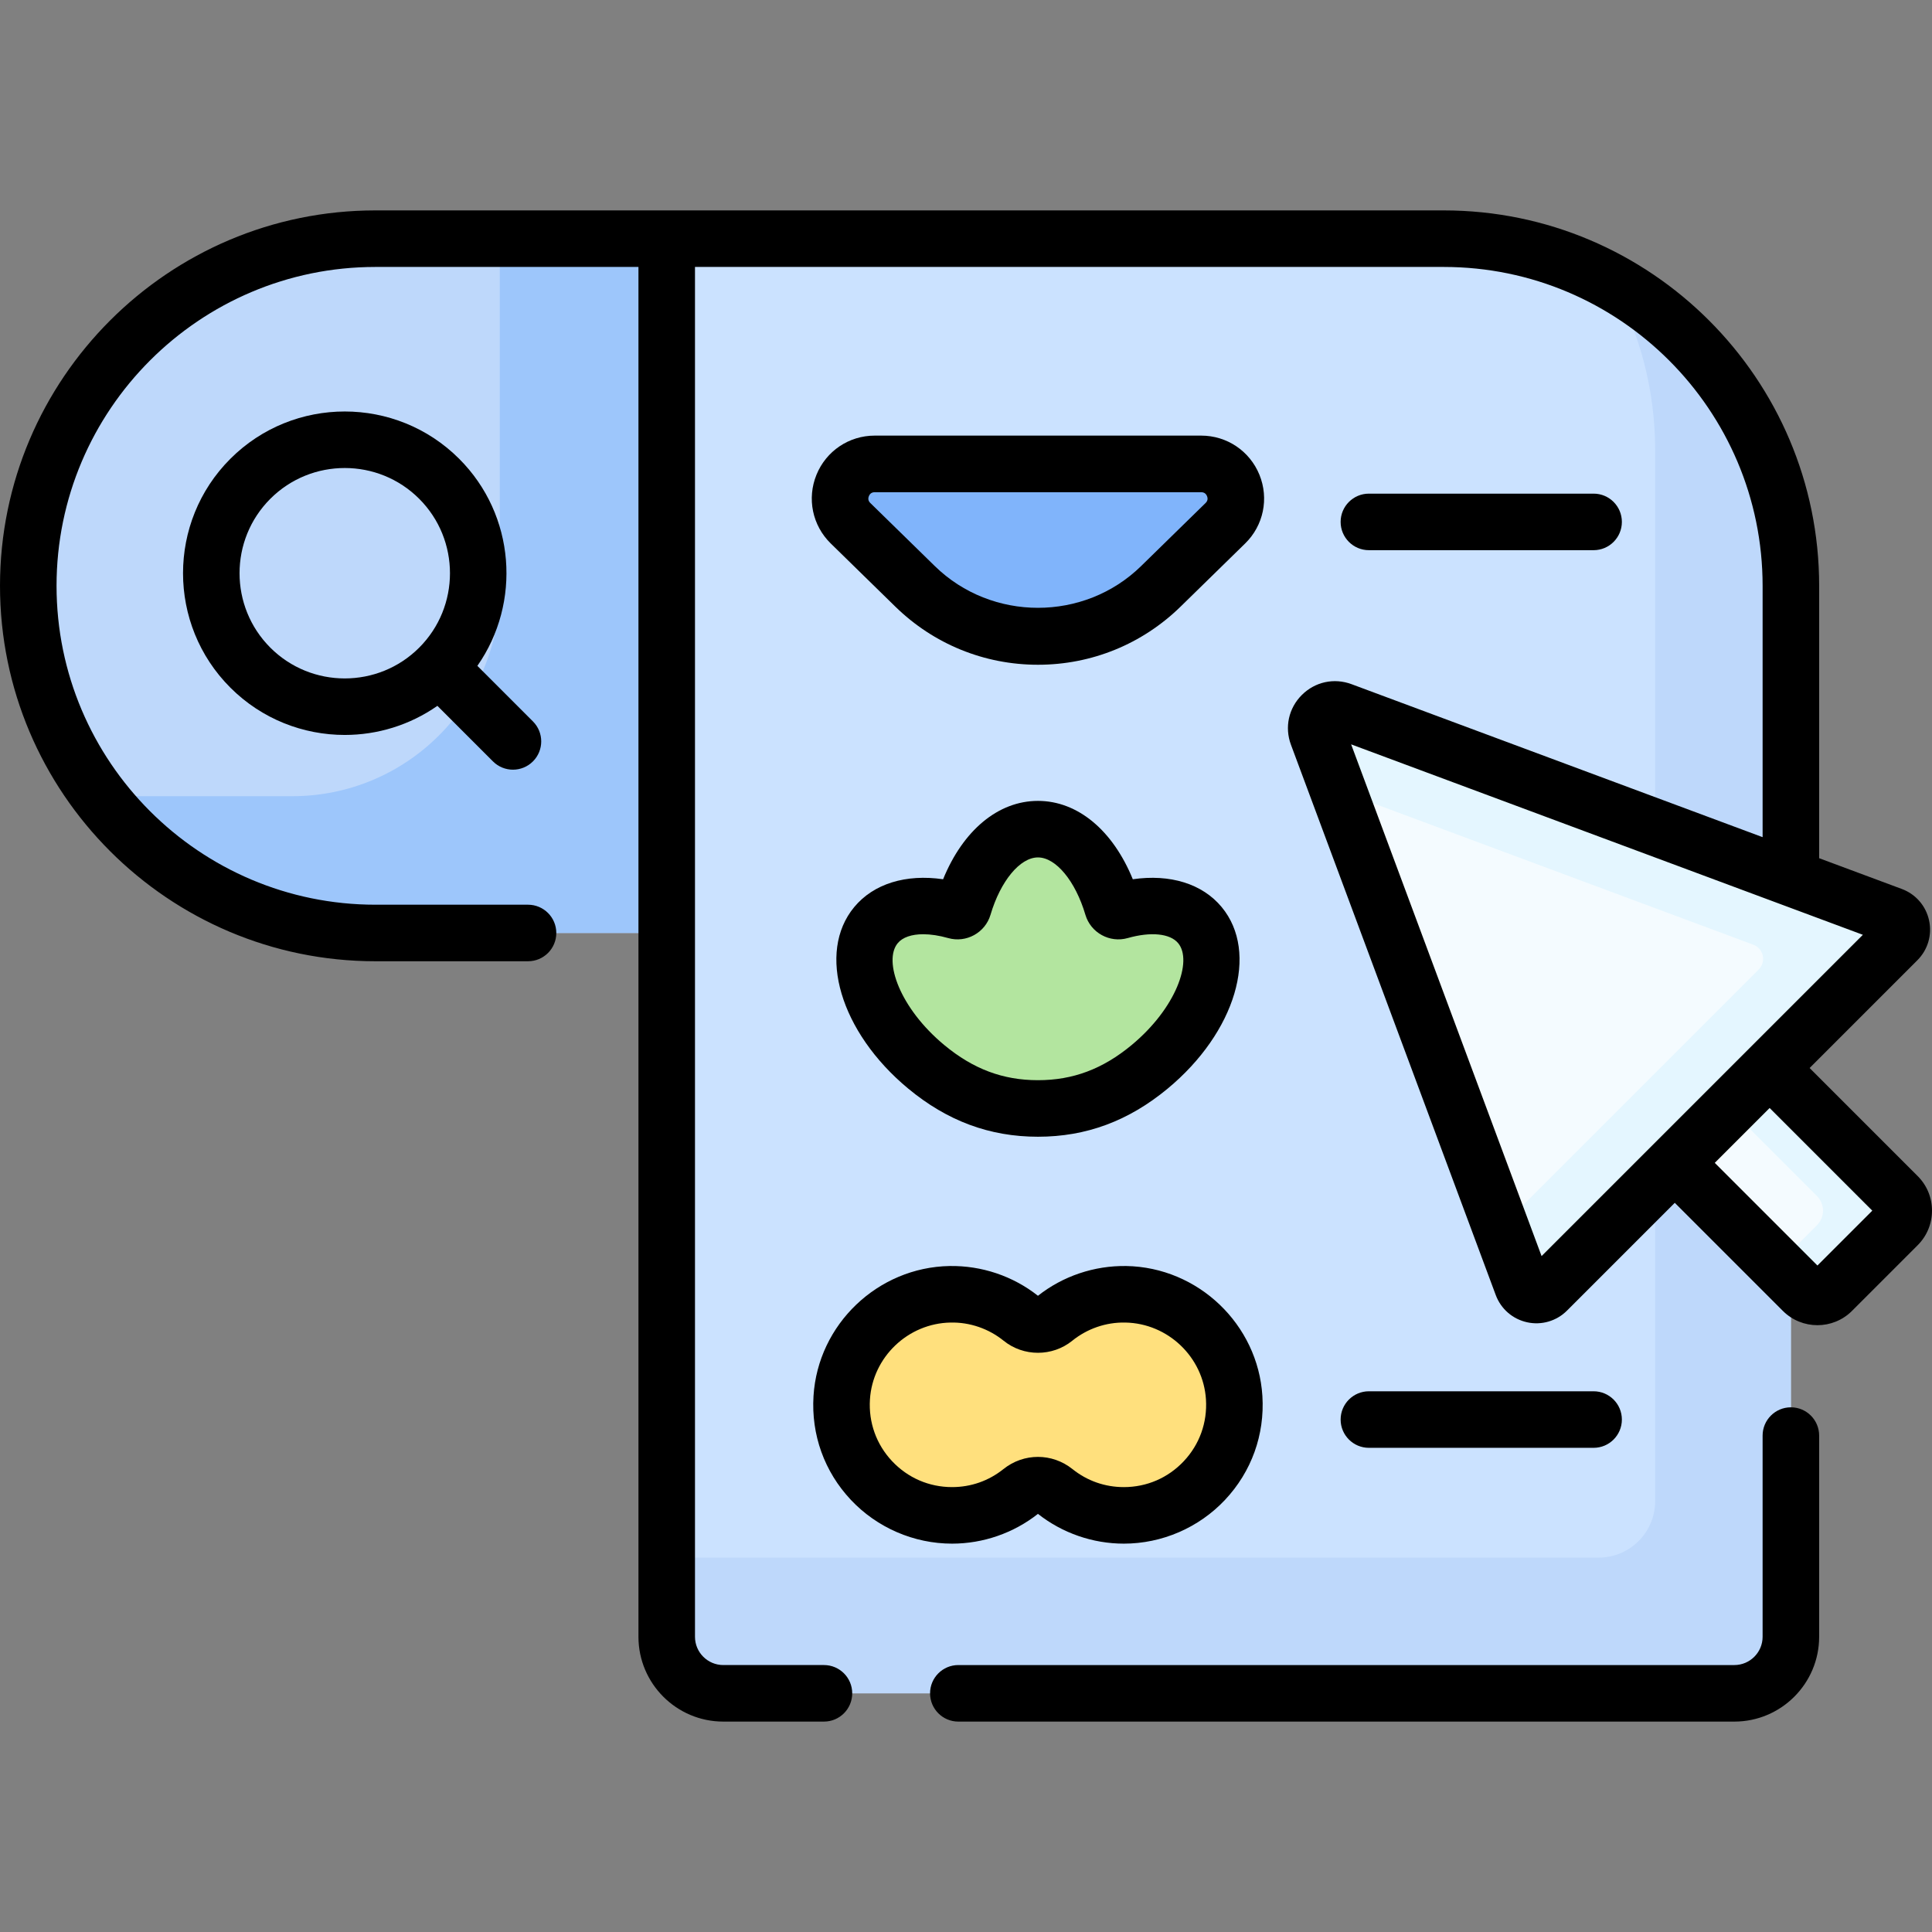 <svg id="Capa_1" enable-background="new 0 0 512 512" height="512" viewBox="0 0 512 512" width="512" xmlns="http://www.w3.org/2000/svg"><rect x="0" y="0" width="512" height="512" fill="#808080" stroke="none"/><g><g><path d="m214.602 63.252h-115.111c-50.81 0-91.999 41.189-91.999 91.999 0 50.81 41.189 91.999 91.999 91.999h115.112v-183.998z" fill="#bed8fb"/></g><path d="m132.449 63.252v92.748c0 30.376-24.624 55-55 55h-51.14c16.808 22.031 43.333 36.25 73.182 36.25h115.112v-183.998z" fill="#9dc6fb"/><g><path d="m459.602 448.748h-267.915c-8.284 0-15-6.716-15-15v-370.496h205.814c50.866 0 92.101 41.235 92.101 92.101v278.394c0 8.285-6.715 15.001-15 15.001z" fill="#cbe2ff"/></g><g><path d="m427.146 74.742c7.318 13.198 11.49 28.382 11.49 44.543v278.513c0 8.275-6.708 14.983-14.983 14.983h-246.966v20.983c0 8.275 6.708 14.983 14.983 14.983h267.949c8.275 0 14.983-6.708 14.983-14.983v-278.512c0-34.65-19.158-64.82-47.456-80.51z" fill="#bed8fb"/></g><path d="m317.989 245.163c-4.297-5.183-12.316-6.288-21.178-3.771-.846.24-1.736-.241-1.985-1.084-3.604-12.189-11.095-20.572-19.759-20.572-8.663 0-16.155 8.383-19.759 20.572-.249.843-1.139 1.325-1.985 1.084-8.862-2.517-16.881-1.412-21.178 3.771-7.195 8.68-1.23 25.497 13.325 37.562 9.854 8.169 19.569 11.029 29.596 11.029 10.028 0 19.742-2.86 29.596-11.029 14.557-12.065 20.522-28.882 13.327-37.562z" fill="#b3e59f"/><g><path d="m298.34 342.999c-7.164-.122-13.75 2.33-18.899 6.49-2.551 2.061-6.194 2.061-8.745 0-5.15-4.16-11.736-6.612-18.9-6.49-15.127.257-27.791 12.32-28.73 27.42-1.059 17.03 12.439 31.171 29.24 31.171 6.92 0 13.277-2.401 18.289-6.413 2.633-2.108 6.313-2.108 8.947 0 5.012 4.013 11.369 6.413 18.289 6.413 16.801 0 30.299-14.142 29.24-31.171-.94-15.1-13.604-27.163-28.731-27.42z" fill="#ffe07d"/></g><g><g><path d="m502.909 316.973-40.861-40.861-25.133 25.133 40.861 40.861c2.133 2.133 5.591 2.133 7.724 0l17.41-17.41c2.131-2.132 2.131-5.59-.001-7.723z" fill="#f4fbff"/></g></g><path d="m502.909 316.973-40.861-40.861-10.696 10.696 30.165 30.164c2.133 2.133 2.133 5.591 0 7.724l-10.575 10.575 6.834 6.834c2.133 2.133 5.591 2.133 7.724 0l17.41-17.41c2.131-2.131 2.131-5.589-.001-7.722z" fill="#e4f6ff"/><g><g><path d="m355.572 188.34 145.814 54.267c2.73 1.016 3.493 4.517 1.433 6.577l-92.833 92.833c-2.06 2.06-5.561 1.297-6.577-1.433l-54.267-145.814c-1.493-4.012 2.418-7.923 6.43-6.43z" fill="#f4fbff"/></g></g><path d="m501.386 242.607-145.814-54.267c-4.012-1.493-7.923 2.418-6.43 6.43l5.442 14.624 110.052 40.958c2.731 1.016 3.493 4.517 1.433 6.577l-68.355 68.355 5.695 15.301c1.016 2.73 4.517 3.493 6.577 1.433l92.833-92.833c2.061-2.061 1.298-5.562-1.433-6.578z" fill="#e4f6ff"/><path d="m242.502 155.388-17.104-16.728c-5.873-5.744-1.806-15.718 6.408-15.718h86.522c8.215 0 12.281 9.974 6.408 15.718l-17.104 16.728c-18.1 17.704-47.028 17.704-65.13 0z" fill="#80b4fb"/><path d="m121.685 121.589c-16.719-16.719-43.921-16.719-60.64 0-16.719 16.718-16.719 43.921 0 60.64 8.359 8.359 19.339 12.539 30.32 12.539 8.606 0 17.206-2.58 24.55-7.714l14.725 14.725c2.926 2.926 7.669 2.926 10.595 0 2.926-2.925 2.926-7.669 0-10.595l-14.725-14.725c11.686-16.715 10.086-39.959-4.825-54.87zm-50.045 50.045c-10.877-10.877-10.877-28.574 0-39.45 5.438-5.438 12.582-8.157 19.725-8.157s14.287 2.719 19.725 8.157c10.877 10.877 10.877 28.574 0 39.45-10.876 10.877-28.574 10.877-39.45 0z"/><path d="m474.602 372.952c-4.137 0-7.492 3.354-7.492 7.492v53.32c0 4.131-3.361 7.492-7.492 7.492h-205.65c-4.138 0-7.492 3.354-7.492 7.492 0 4.137 3.354 7.492 7.492 7.492h205.65c12.393 0 22.475-10.082 22.475-22.475v-53.32c.001-4.138-3.353-7.493-7.491-7.493z"/><path d="m300.205 233.012c-5.271-12.942-14.587-20.768-25.137-20.768s-19.867 7.825-25.137 20.768c-9.853-1.436-18.416 1.174-23.552 7.37-9.986 12.047-3.7 33.18 14.311 48.111 10.352 8.581 21.597 12.753 34.378 12.753s24.026-4.172 34.377-12.753c18.012-14.931 24.298-36.064 14.311-48.111-5.136-6.196-13.699-8.806-23.551-7.37zm-.322 43.946c-7.658 6.348-15.542 9.305-24.815 9.305s-17.158-2.957-24.815-9.305c-11.782-9.767-16.232-22.318-12.339-27.014 1.293-1.559 3.691-2.362 6.745-2.362 1.972 0 4.218.335 6.616 1.015 4.781 1.36 9.812-1.407 11.219-6.166 2.646-8.952 7.817-15.204 12.574-15.204s9.927 6.252 12.574 15.203c1.407 4.76 6.437 7.526 11.216 6.168 6.115-1.738 11.235-1.221 13.364 1.346 3.892 4.696-.557 17.247-12.339 27.014z"/><path d="m252.305 409.082c8.235 0 16.307-2.801 22.763-7.891 6.455 5.091 14.527 7.891 22.762 7.891 10.113 0 19.886-4.228 26.814-11.6 7.025-7.476 10.543-17.252 9.903-27.528-1.181-18.992-17.029-34.122-36.08-34.446-8.469-.13-16.764 2.654-23.399 7.886-6.634-5.232-14.9-8.015-23.399-7.886-19.051.324-34.899 15.454-36.08 34.446-.639 10.276 2.878 20.052 9.903 27.529 6.927 7.371 16.7 11.599 26.813 11.599zm-21.762-38.198c.699-11.244 10.09-20.203 21.38-20.394 5.11-.112 10.104 1.627 14.065 4.828 5.262 4.25 12.9 4.25 18.161-.001 3.961-3.2 8.944-4.938 14.064-4.827 11.29.192 20.681 9.15 21.381 20.395.379 6.105-1.704 11.907-5.868 16.337-4.168 4.435-9.813 6.877-15.895 6.877-5.004 0-9.709-1.65-13.607-4.77-2.696-2.159-5.925-3.238-9.156-3.238-3.23 0-6.46 1.079-9.155 3.237-3.898 3.121-8.603 4.77-13.607 4.77-6.083 0-11.727-2.442-15.895-6.877-4.164-4.43-6.248-10.232-5.868-16.337z"/><path d="m422.322 145.804c4.138 0 7.492-3.354 7.492-7.492 0-4.137-3.354-7.492-7.492-7.492h-59.549c-4.137 0-7.492 3.354-7.492 7.492s3.354 7.492 7.492 7.492z"/><path d="m422.322 383.688c4.138 0 7.492-3.354 7.492-7.492s-3.354-7.492-7.492-7.492h-59.549c-4.137 0-7.492 3.354-7.492 7.492 0 4.137 3.354 7.492 7.492 7.492z"/><path d="m508.206 311.676-28.642-28.642 28.558-28.558c2.779-2.779 3.938-6.729 3.101-10.569-.836-3.839-3.535-6.949-7.217-8.319l-21.912-8.155v-72.182c0-54.86-44.631-99.491-99.491-99.491h-283.112c-54.86.001-99.491 44.632-99.491 99.492s44.631 99.491 99.491 99.491h40.442c4.137 0 7.492-3.354 7.492-7.492s-3.354-7.492-7.492-7.492h-40.442c-46.598 0-84.507-37.91-84.507-84.508s37.91-84.507 84.507-84.507h69.704v363.02c0 12.393 10.082 22.475 22.475 22.475h26.684c4.138 0 7.492-3.354 7.492-7.492s-3.354-7.492-7.492-7.492h-26.684c-4.131 0-7.492-3.361-7.492-7.492v-363.019h198.424c46.598 0 84.507 37.91 84.507 84.508v66.605l-108.937-40.542c-4.635-1.725-9.688-.624-13.184 2.873-3.497 3.497-4.598 8.549-2.873 13.184l54.274 145.833c1.371 3.682 4.482 6.38 8.321 7.217 3.786.835 7.789-.311 10.567-3.102l28.557-28.557 28.642 28.642c2.525 2.525 5.842 3.787 9.159 3.787s6.634-1.262 9.159-3.787l17.409-17.41c2.447-2.447 3.794-5.699 3.794-9.159.003-3.461-1.345-6.714-3.791-9.16zm-99.672 21.199-50.471-135.615 135.615 50.471zm73.103 2.499-27.206-27.206 14.539-14.538 27.206 27.206z"/><g><path d="m275.068 176.166c-14.217 0-27.645-5.475-37.81-15.416l-17.104-16.728c-4.865-4.758-6.349-11.905-3.779-18.206 2.569-6.302 8.627-10.374 15.432-10.374h86.522c6.805 0 12.863 4.072 15.432 10.374s1.085 13.448-3.78 18.206l-17.104 16.728c-10.164 9.941-23.592 15.416-37.809 15.416zm-27.322-26.139c15.065 14.734 39.578 14.733 54.643 0l17.104-16.728c.531-.52.658-1.131.378-1.819s-.799-1.037-1.542-1.037h-86.522c-.743 0-1.262.349-1.542 1.037-.281.688-.154 1.3.377 1.819z"/></g></g></svg>